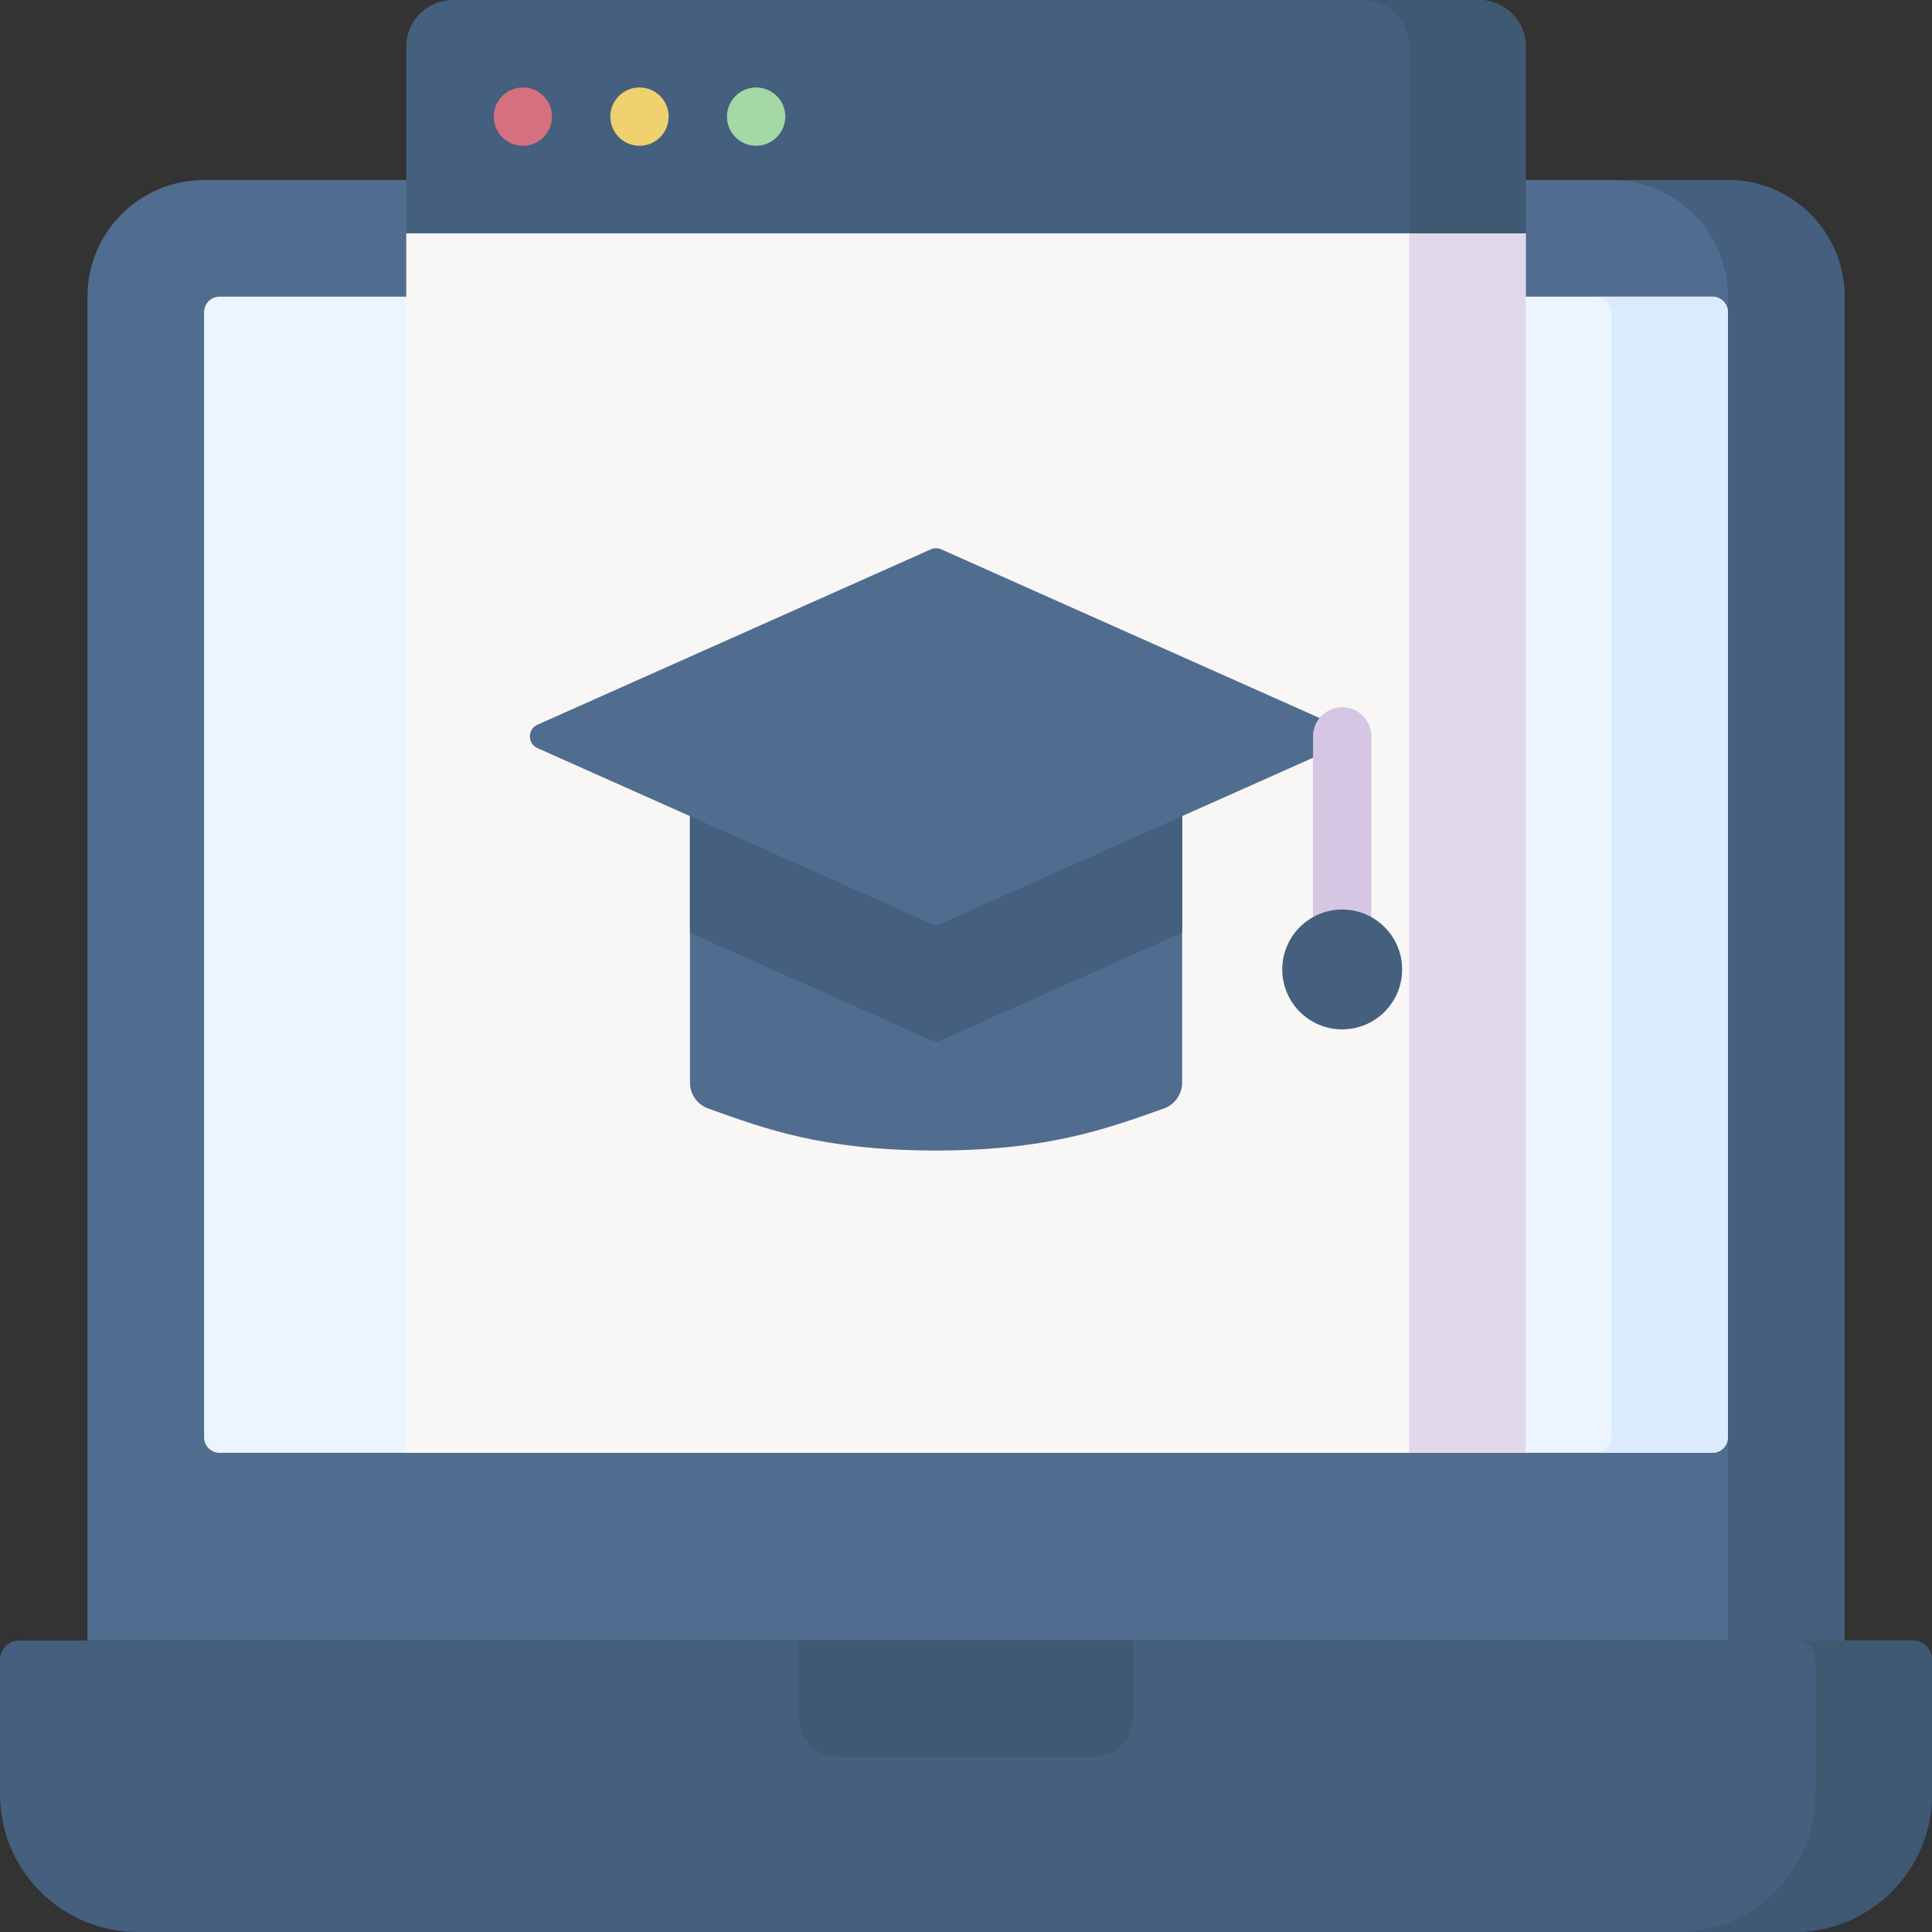 <svg id="Layer_1" enable-background="new 0 0 512 512" height="512" viewBox="0 0 512 512" width="512" xmlns="http://www.w3.org/2000/svg"><rect x="0" y="0" width="512" height="512" fill="#333333" stroke="none"/><g><g><g><path d="m488.821 434.736h-465.642v-356.119c0-17.069 13.837-30.905 30.905-30.905h403.831c17.069 0 30.905 13.837 30.905 30.905v356.119z" fill="#506d90"/><path d="m457.915 47.712h-30.905c17.069 0 30.905 13.837 30.905 30.905v356.119h30.905v-356.119c.001-17.069-13.836-30.905-30.905-30.905z" fill="#455f7e"/><path d="m54.085 380.89v-298.152c0-2.276 1.845-4.121 4.121-4.121h395.59c2.276 0 4.121 1.845 4.121 4.121v298.152c0 2.276-1.845 4.121-4.121 4.121h-395.591c-2.276-.001-4.12-1.846-4.12-4.121z" fill="#ecf5ff"/><path d="m427.01 380.89c0 2.276-1.845 4.121-4.121 4.121h30.905c2.276 0 4.121-1.845 4.121-4.121v-298.152c0-2.276-1.845-4.121-4.121-4.121h-30.905c2.276 0 4.121 1.845 4.121 4.121z" fill="#dbeafd"/><g><path d="m107.664 61.811h296.671v323.199h-296.671z" fill="#f9f6f6"/><path d="m373.43 61.811h30.905v323.2h-30.905z" fill="#e2d8ec"/><g><path d="m313.276 286.9c0 3.083-1.941 5.83-4.845 6.865-15.5 5.523-31.395 11.295-61.611 11.133-29.025-.155-44.044-5.731-59.136-11.132-2.9-1.038-4.839-3.783-4.839-6.863v-76.46h130.431z" fill="#506d90"/><path d="m182.844 247.181 63.832 28.459c.88.392 1.886.392 2.767 0l63.832-28.459v-36.737h-130.431z" fill="#455f7e"/><path d="m142.438 192.055 104.238-46.474c.88-.393 1.886-.393 2.767 0l104.238 46.474c2.685 1.197 2.685 5.009 0 6.206l-104.238 46.474c-.88.393-1.886.393-2.767 0l-104.238-46.474c-2.685-1.197-2.685-5.009 0-6.206z" fill="#506d90"/><g><path d="m355.695 252.109c-4.267 0-7.726-3.459-7.726-7.726v-49.224c0-4.268 3.459-7.726 7.726-7.726s7.726 3.459 7.726 7.726v49.224c.001 4.267-3.459 7.726-7.726 7.726z" fill="#d5c6e4"/></g><circle cx="355.695" cy="256.915" fill="#455f7e" r="15.88"/></g><path d="m391.974 0h-271.948c-6.827 0-12.362 5.535-12.362 12.362v49.449h296.672v-49.449c0-6.827-5.535-12.362-12.362-12.362z" fill="#455f7e"/><path d="m391.974 0h-30.905c6.827 0 12.362 5.535 12.362 12.362v49.449h30.905v-49.449c0-6.827-5.535-12.362-12.362-12.362z" fill="#405972"/><g><circle cx="138.57" cy="30.905" fill="#d5707e" r="7.726"/><circle cx="169.475" cy="30.905" fill="#f0d16f" r="7.726"/><circle cx="200.381" cy="30.905" fill="#a4d9a6" r="7.726"/></g></g><g><path d="m5.151 434.736h501.698c2.845 0 5.151 2.306 5.151 5.151v35.591c0 20.17-16.351 36.521-36.521 36.521h-438.958c-20.17.001-36.521-16.35-36.521-36.52v-35.591c0-2.845 2.306-5.152 5.151-5.152z" fill="#455f7e"/><g fill="#405972"><path d="m506.849 434.736h-30.905c2.845 0 5.151 2.306 5.151 5.151v35.591c0 20.17-16.351 36.521-36.521 36.521h30.905c20.17 0 36.521-16.351 36.521-36.521v-35.591c0-2.844-2.306-5.151-5.151-5.151z"/><path d="m289.95 465.642h-67.9c-5.69 0-10.302-4.612-10.302-10.302v-20.604h88.503v20.604c.001 5.69-4.612 10.302-10.301 10.302z"/></g></g></g></g></g></svg>